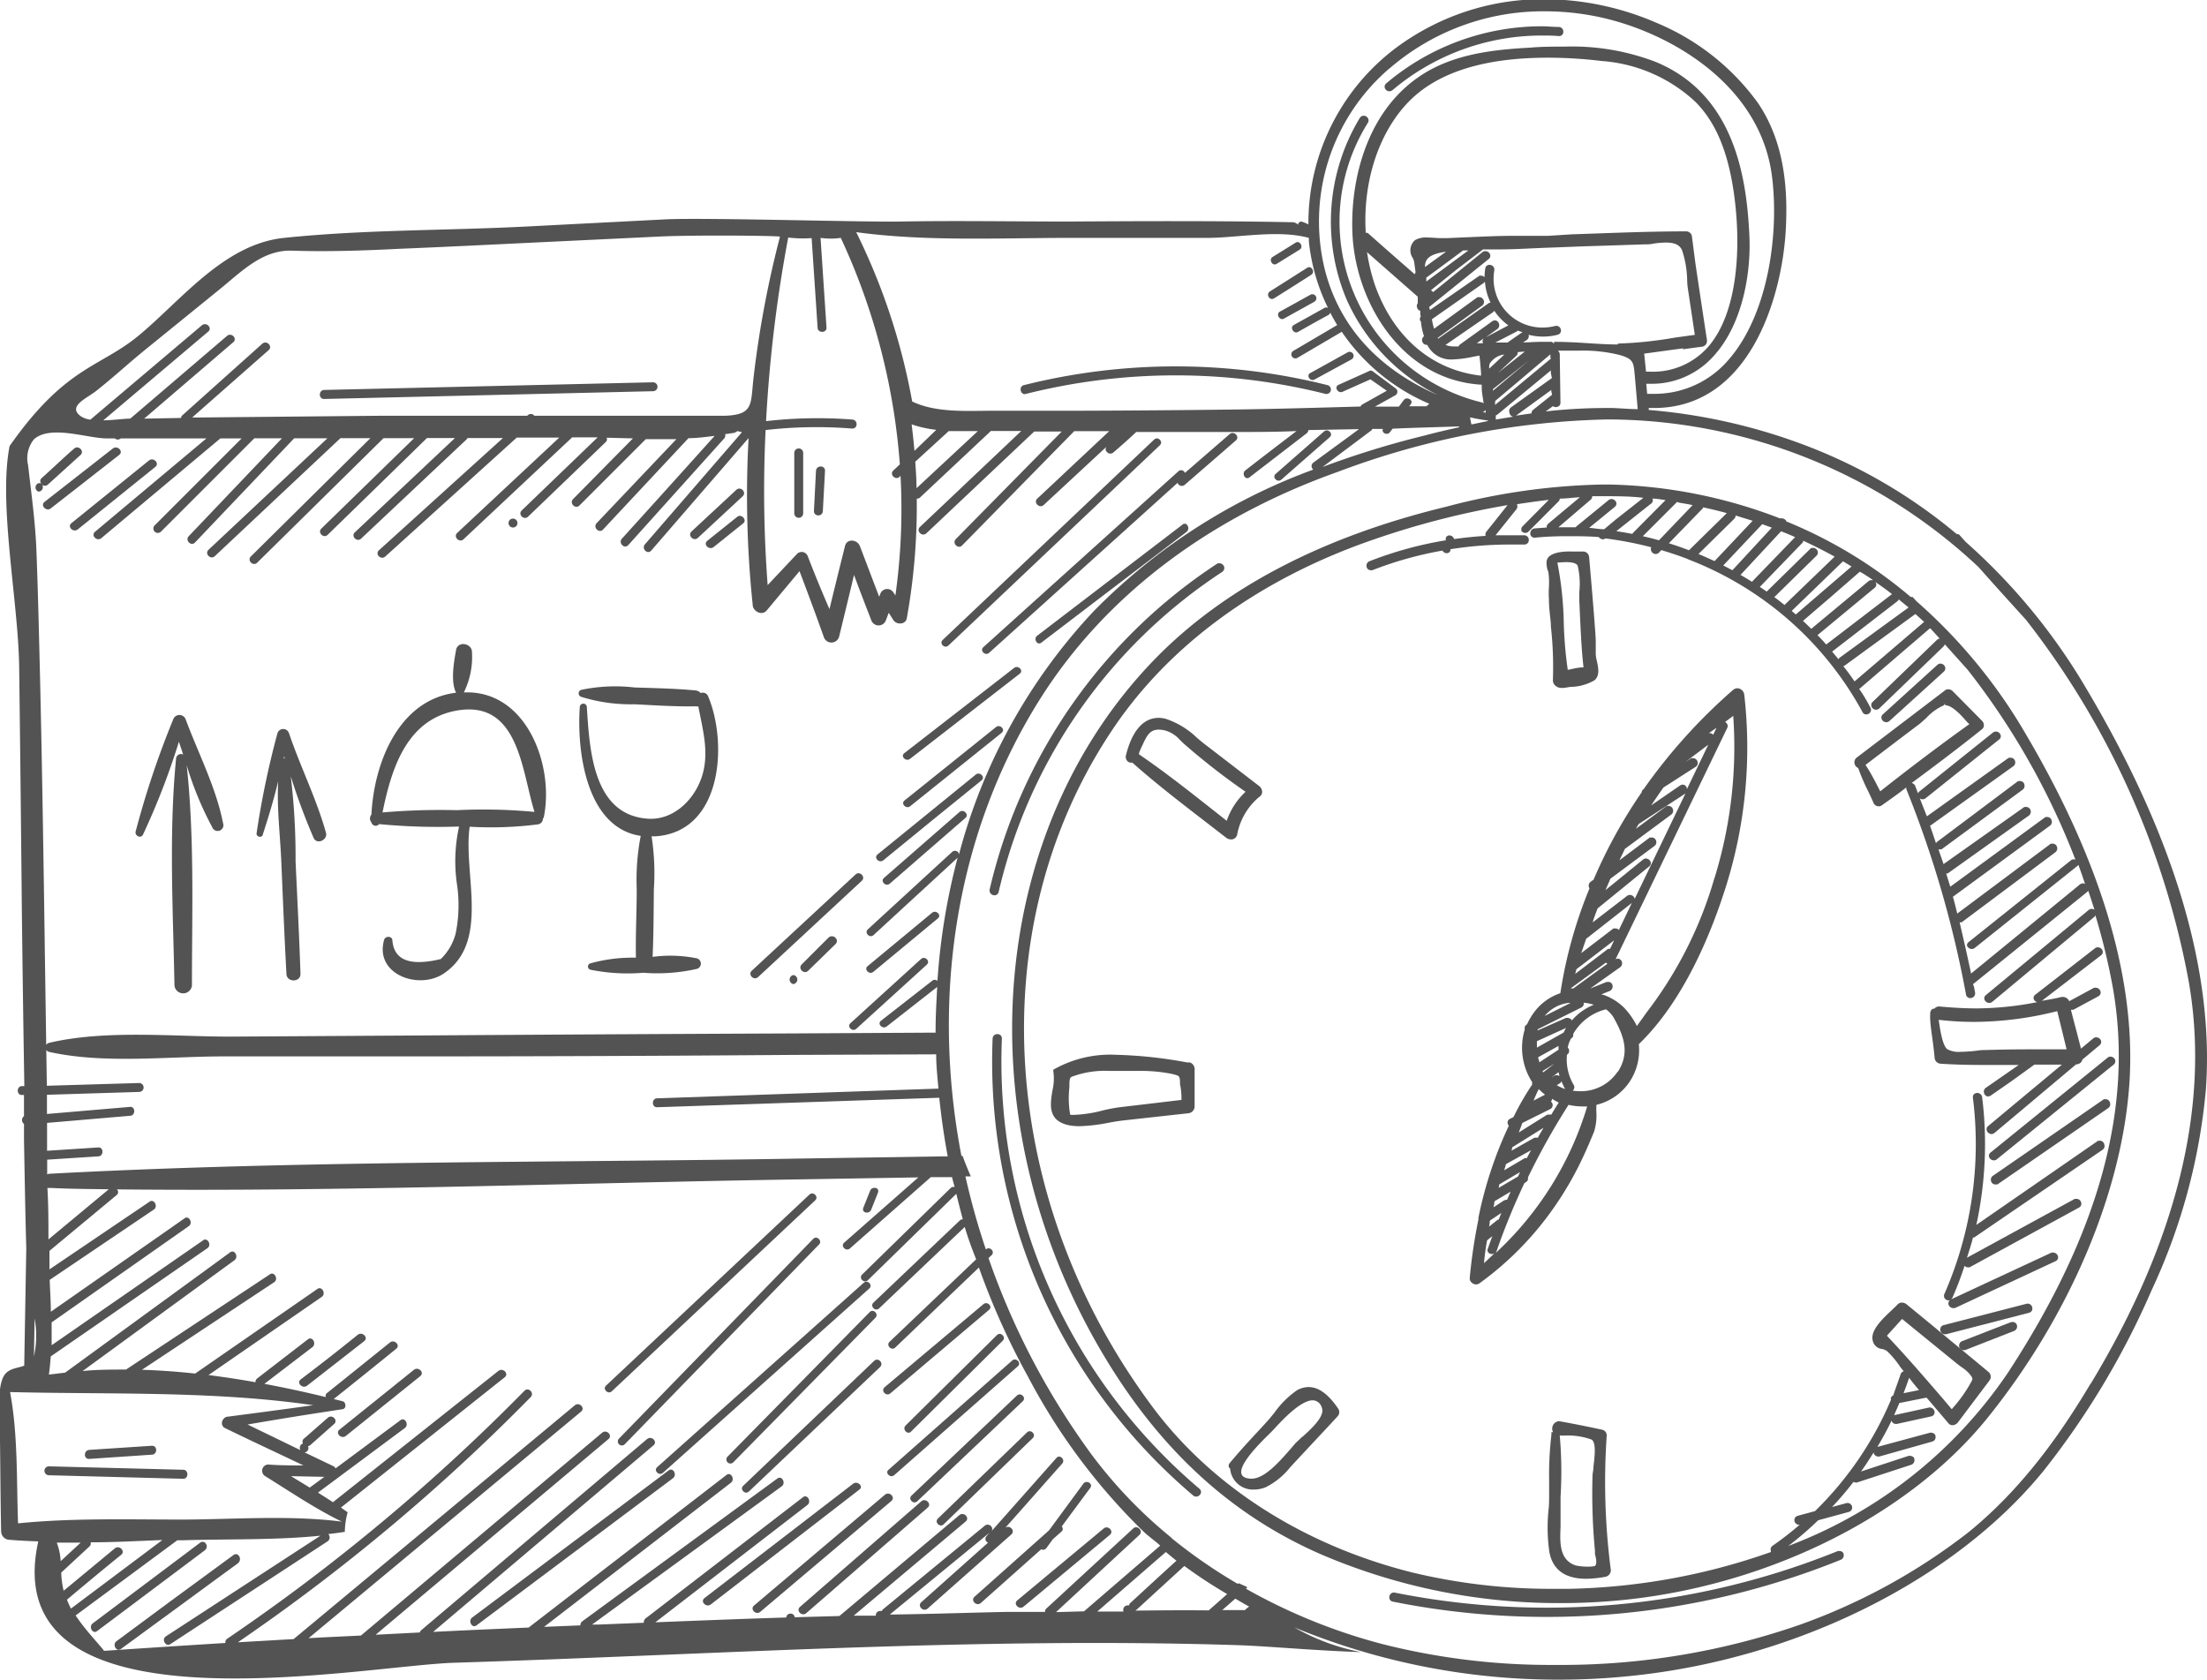 <svg id="Layer_1" data-name="Layer 1" xmlns="http://www.w3.org/2000/svg" viewBox="0 0 193.17 147.01"><defs><style>.cls-1{fill:#545353;}</style></defs><title>6</title><g id="_15" data-name="15"><path class="cls-1" d="M16,96.4a63.7,63.7,0,0,0,3.14-8.12c.12.37.25.74.37,1.12a.43.43,0,0,0-.62.37c-.64,6.52-.26,13.3-.14,19.85a.77.77,0,0,0,1.53,0c0-6.37.23-12.94-.46-19.28a29.07,29.07,0,0,0,2.24,5.43A.49.49,0,0,0,23,95.4c-.59-3.06-2.17-6.13-3.26-9.05a.58.58,0,0,0-1.11,0,78.18,78.18,0,0,0-3.27,9.76C15.23,96.5,15.81,96.8,16,96.4Z" transform="translate(-3.48 -23.36)"/><path class="cls-1" d="M26.45,96.5c.51-1.57,1-3.17,1.38-4.77-.13,2.31.17,4.71.27,7,.14,3.28.27,6.57.45,9.85,0,.78,1.26.79,1.23,0-.11-3.29-.28-6.57-.43-9.85a59.54,59.54,0,0,0-.42-7.42,54.88,54.88,0,0,0,2,5.39c.28.62,1.26.18,1.08-.46-.84-3-2.25-5.79-3.24-8.72a.53.53,0,0,0-1,0,75.61,75.61,0,0,0-1.84,8.83A.3.3,0,0,0,26.45,96.5Zm1.9-6.94.06.18-.09,0Z" transform="translate(-3.48 -23.36)"/><path class="cls-1" d="M36.66,95.49a54.25,54.25,0,0,0,6.75.22h.25a14,14,0,0,0-.19,5,12.28,12.28,0,0,1-.11,4.36,4.76,4.76,0,0,1-1.3,2.23c-2.71.65-4.12.1-4.24-1.68-.07-.37-.63-.33-.72,0-.85,3,2.95,4.38,5.14,3,4.21-2.73,1.75-8.8,2.35-12.9a32.65,32.65,0,0,0,6-.21A.51.51,0,0,0,51,95s.07-.06.08-.13c.91-4.48-1.47-11-6.82-10.91h-.18a7,7,0,0,0,.71-3.53c0-.77-1.24-1-1.39-.19-.19,1.05-.5,2.77,0,3.75l0,0c-5,.6-7.19,6.12-7.41,10.67a.52.52,0,0,0,0,.68A.38.38,0,0,0,36.66,95.49Zm6.6-9.9c5.62-1.14,5.86,5.17,7,8.83a48.34,48.34,0,0,0-6.81-.15,58.55,58.55,0,0,0-6.49.2C37.72,90.75,39,86.46,43.26,85.59Z" transform="translate(-3.48 -23.36)"/><path class="cls-1" d="M59,85c1.77.09,3.56.21,5.34.18a.71.71,0,0,0,.26,0c.39,2.06,1,4.12.29,6.22S62.26,95.26,60,95c-4.7-.46-4.92-6.24-5.16-9.8a.31.31,0,0,0-.61,0c-.28,3.92.56,10.61,5.33,11.32a20.14,20.14,0,0,0-.35,4.66c0,2-.11,4-.07,6a13.79,13.79,0,0,0-4,.5.29.29,0,0,0,0,.55,16.37,16.37,0,0,0,4.64.27,15.71,15.71,0,0,0,4.7-.34.48.48,0,0,0,0-.92,11.71,11.71,0,0,0-3.88-.13c.09-2,.09-4,.11-5.94a20.88,20.88,0,0,0-.2-4.61h.32c5.86-.37,6.36-8.11,4.64-12.23a.5.5,0,0,0-.66-.31.68.68,0,0,0-.46-.23c-1.77-.17-3.56-.2-5.34-.26a14.54,14.54,0,0,0-4.66.21.32.32,0,0,0,0,.61A14.56,14.56,0,0,0,59,85Z" transform="translate(-3.48 -23.36)"/><path class="cls-1" d="M21,158.38l-9.4,7.06c-.4.29,0,1,.39.67l9.4-7.05C21.82,158.76,21.43,158.08,21,158.38Z" transform="translate(-3.48 -23.36)"/><path class="cls-1" d="M23.92,159.46Q18.79,163.2,13.68,167c-.41.29,0,1,.39.68l10.24-7.5C24.72,159.84,24.33,159.16,23.92,159.46Z" transform="translate(-3.48 -23.36)"/><path class="cls-1" d="M34.8,140.18q-2.47,2-5,3.91c-.39.31.16.86.56.55l5-3.9C35.75,140.43,35.2,139.88,34.8,140.18Z" transform="translate(-3.48 -23.36)"/><path class="cls-1" d="M39.71,143.25l-6.52,5.24c-.39.31.17.86.56.55l6.52-5.24C40.66,143.49,40.1,142.94,39.71,143.25Z" transform="translate(-3.48 -23.36)"/><path class="cls-1" d="M62,152.06,44.81,164.93c-.4.3,0,1,.39.68l17.18-12.87C62.78,152.44,62.39,151.76,62,152.06Z" transform="translate(-3.48 -23.36)"/><path class="cls-1" d="M78.14,153.23l-13,10c-.4.31.16.86.55.56l13-10.05C79.1,153.47,78.54,152.92,78.14,153.23Z" transform="translate(-3.48 -23.36)"/><path class="cls-1" d="M80.94,154.18l-11.46,9.7c-.39.32.17.88.55.55l11.47-9.7C81.88,154.41,81.32,153.86,80.94,154.18Z" transform="translate(-3.48 -23.36)"/><path class="cls-1" d="M84.12,154.76,73.5,164c-.38.33.17.88.55.55l10.63-9.24C85.06,155,84.5,154.43,84.12,154.76Z" transform="translate(-3.48 -23.36)"/><path class="cls-1" d="M100.08,157.14l-7.56,6.29c-.39.32.17.87.55.55l7.56-6.29C101,157.37,100.46,156.82,100.08,157.14Z" transform="translate(-3.48 -23.36)"/><path class="cls-1" d="M6.85,66.39a.39.39,0,0,0,.32-.6.38.38,0,0,0,.48,0l2.88-2.61c.37-.34-.19-.89-.56-.56-1,.87-1.91,1.75-2.87,2.61a.34.34,0,0,0,0,.47.43.43,0,0,0-.2-.06A.39.39,0,0,0,6.85,66.39Z" transform="translate(-3.48 -23.36)"/><path class="cls-1" d="M7.92,67.86l6-4.69c.39-.31-.16-.86-.56-.56l-6,4.69C7,67.61,7.53,68.16,7.92,67.86Z" transform="translate(-3.48 -23.36)"/><path class="cls-1" d="M10.28,69.7l6.8-5.48c.39-.32-.17-.87-.56-.56L9.73,69.15C9.34,69.46,9.89,70,10.28,69.7Z" transform="translate(-3.48 -23.36)"/><path class="cls-1" d="M48.38,69.53a.39.39,0,0,0,0-.78A.39.39,0,0,0,48.38,69.53Z" transform="translate(-3.48 -23.36)"/><path class="cls-1" d="M64.56,70.44l3.93-3.65c.36-.35-.19-.9-.56-.56L64,69.88C63.64,70.23,64.19,70.78,64.56,70.44Z" transform="translate(-3.48 -23.36)"/><path class="cls-1" d="M68,68.6l-2.61,2.09c-.4.31.16.86.55.55l2.61-2.09C68.89,68.84,68.34,68.29,68,68.6Z" transform="translate(-3.48 -23.36)"/><path class="cls-1" d="M69.83,108.88l9.08-8.43c.37-.34-.19-.9-.55-.55l-9.08,8.42C68.91,108.67,69.46,109.22,69.83,108.88Z" transform="translate(-3.48 -23.36)"/><path class="cls-1" d="M72.93,108.7a.4.4,0,0,0,0,.79A.4.4,0,0,0,72.93,108.7Z" transform="translate(-3.48 -23.36)"/><path class="cls-1" d="M76,105.42c-.78.78-1.56,1.57-2.35,2.35-.36.36.2.91.56.56L76.6,106C77,105.62,76.4,105.06,76,105.42Z" transform="translate(-3.48 -23.36)"/><path class="cls-1" d="M73,63v5.29a.39.39,0,0,0,.78,0V63A.39.39,0,0,0,73,63Z" transform="translate(-3.48 -23.36)"/><path class="cls-1" d="M74.9,64.57l-.18,3.52c0,.51.76.51.78,0,.07-1.17.13-2.35.19-3.52C75.71,64.06,74.93,64.06,74.9,64.57Z" transform="translate(-3.48 -23.36)"/><path class="cls-1" d="M31.85,58.28l28.79-.68a.39.39,0,0,0,0-.78l-28.79.67C31.35,57.51,31.35,58.29,31.85,58.28Z" transform="translate(-3.48 -23.36)"/><path class="cls-1" d="M93.3,57.83a53.78,53.78,0,0,1,26.17,0,.39.39,0,0,0,.21-.76,54.63,54.63,0,0,0-26.59,0C92.6,57.2,92.81,58,93.3,57.83Z" transform="translate(-3.48 -23.36)"/><path class="cls-1" d="M19.52,152l-11.76-.3a.39.39,0,0,0,0,.78l11.76.31C20,152.79,20,152,19.52,152Z" transform="translate(-3.48 -23.36)"/><path class="cls-1" d="M11.29,151.05l5.48-.37c.5,0,.51-.81,0-.78l-5.48.36C10.79,150.3,10.78,151.08,11.29,151.05Z" transform="translate(-3.48 -23.36)"/><path class="cls-1" d="M171.24,76l-.36-.39-.16,0A40.41,40.41,0,0,0,159.84,69a.45.45,0,0,0-.39-.27.58.58,0,0,0-.18,0l-.39-.15a43.87,43.87,0,0,0-14.43-2.81h-.85a57.32,57.32,0,0,0-13.5,1.93c-10.92,2.64-19.53,7.15-25.6,13.41C90.17,95.92,88,120.3,99.18,140.42c5.11,9.19,11.68,15.43,20.08,19.05a52.8,52.8,0,0,0,20.8,4.2h0a54.32,54.32,0,0,0,5.85-.31c12.64-1.37,24.72-7.46,31.53-15.9,7.25-9,11.89-20,12.44-29.64.5-8.95-2.55-19.11-9.08-30.19A46.52,46.52,0,0,0,171.24,76Zm-.14,1.12s0,0,.05,0l.74.67L165.8,83c-.31-.45-.63-.91-1-1.35l.09,0Zm-1.42-1.29.85.7-6,4.37a.36.36,0,0,0-.14.16c-.18-.23-.37-.45-.55-.67L169.53,76A.45.45,0,0,0,169.68,75.8Zm-2-1.43-.06-.11c.49.35,1,.7,1.46,1.07l-5.76,4.41c-.24-.28-.5-.55-.76-.82l5-4.14A.37.37,0,0,0,167.68,74.37Zm-.29-.26a.25.25,0,0,0-.12,0,.35.35,0,0,0-.26.1l-5,4.16c-.23-.24-.48-.47-.72-.7l2.49-2.14,2.48-2.16C166.63,73.59,167,73.85,167.39,74.11Zm-1.85-1.2-4.88,4.2-.36-.31,4.49-4.34Zm-4.22-2.25c.94.44,1.86.9,2.74,1.39l-4.39,4.23c-.29-.23-.59-.47-.89-.69L162.47,72a.38.38,0,0,0,.09-.43.43.43,0,0,0-.39-.26c-.1,0-.19,0-.35.19l-3.71,3.64c-.19-.14-.4-.28-.6-.41l3.7-3.83A.36.36,0,0,0,161.32,70.66Zm-1.95-.83q.62.24,1.23.51l-3.78,3.91q-.48-.31-1-.6Zm-.81-.32-3.45,3.73-.8-.42,3.41-3.61Zm-3.17-1.06,1.49.46-3.33,3.53c-.47-.21-.94-.43-1.41-.62l3.13-3.08A.4.4,0,0,0,155.39,68.45Zm-2.85-.72c.71.16,1.4.32,2.08.51l-3.31,3.25c-.58-.22-1.17-.43-1.76-.61l3-3.09Zm-2.12-.41.88.15.33.07-2.95,3.08c-.47-.14-.94-.25-1.41-.36l3-3ZM148.11,67s0,0,0,0c.38,0,.77.08,1.15.13L146.41,70a.47.47,0,0,0-.06.09c-.46-.09-.93-.17-1.4-.24l3-2.38A.36.36,0,0,0,148.11,67Zm-5.27-.21v0h.94c1.19,0,2.37,0,3.54.14l-2.43,1.91-1,.84c-.44,0-.87-.09-1.32-.12l2.24-1.83a.37.37,0,0,0,.13-.41.46.46,0,0,0-.41-.28.39.39,0,0,0-.27.1l-2.81,2.3-.06.07h-1.51l2.82-2.41A.38.38,0,0,0,142.84,66.83Zm32.81,39.35a.45.45,0,0,0,.41.28.39.39,0,0,0,.26-.09l9-7.19a.28.28,0,0,0,.07-.09c.21.56.4,1.12.59,1.69a.34.34,0,0,0-.19-.07.58.58,0,0,0-.36.18L176,108.57c-.31-1.5-.66-3-1-4.48l.17,0,8.2-6.13a.42.42,0,0,0,.15-.48.39.39,0,0,0-.36-.28l-.18,0-8.19,6.12c-.12-.49-.24-1-.38-1.47l8.49-6.22a.41.41,0,0,0,.15-.47.39.39,0,0,0-.36-.29l-.18,0-8.33,6.1-.36-1.16.13,0,7.1-5.06a.43.43,0,0,0,.16-.47.4.4,0,0,0-.37-.29l-.18,0-7.07,5c-.14-.43-.3-.86-.44-1.29l.08,0,.18,0,7.1-5.22a.42.42,0,0,0,.15-.48.38.38,0,0,0-.36-.28l-.18,0L173,97.06a.41.41,0,0,0-.07.11c-.17-.51-.33-1-.52-1.53l7.28-5.21a.41.41,0,0,0,.16-.46.39.39,0,0,0-.37-.29l-.18,0-7.17,5.13c-.2-.53-.4-1-.61-1.57a.44.44,0,0,0,.25.08.44.44,0,0,0,.26-.1l6.43-5.14a.34.34,0,0,0,.12-.4.43.43,0,0,0-.67-.2l-6.43,5.15a.38.38,0,0,0-.12.17c-.09-.22-.17-.45-.26-.68a.44.44,0,0,0-.3-.23c2.14-1.58,4.22-3.15,6.16-4.71a.41.41,0,0,0,.16-.31.56.56,0,0,0-.14-.4l-2.61-2.64a.56.56,0,0,0-.38-.14.38.38,0,0,0-.25.08L166,89.66a.52.52,0,0,0-.19.57.55.55,0,0,0,.31.35,18.53,18.53,0,0,0,.9,2.09c.16.33.31.66.46,1a.48.48,0,0,0,.45.26.38.38,0,0,0,.25-.08c.73-.52,1.43-1,2.15-1.57,0,0,0,.09,0,.14a93.33,93.33,0,0,1,5.23,18,.37.37,0,0,0,.37.3.45.45,0,0,0,.33-.15.42.42,0,0,0,.09-.34l-.09-.49-.09-.24,10-8.08a.28.28,0,0,0,.08-.11c.19.55.37,1.11.55,1.67a.51.51,0,0,0-.24-.07.41.41,0,0,0-.26.09l-9,7.45a.35.35,0,0,0-.12.41.45.45,0,0,0,.4.28.44.44,0,0,0,.27-.09l8.95-7.45a.46.46,0,0,0,.08-.13,57,57,0,0,1,1.51,6.23c1.87,10.45-1.12,21.5-9.16,33.8A40.38,40.38,0,0,1,160,158.67a28.87,28.87,0,0,0,2.62-2.25l2.68-.73a.39.39,0,0,0,.29-.44.41.41,0,0,0-.46-.34h0l-1.3.35a26.56,26.56,0,0,0,1.88-2.2.5.5,0,0,0,.26.06H166l4.77-1.56a.42.42,0,0,0,.27-.46c0-.19-.17-.32-.44-.32h-.06l-4.17,1.37c.39-.54.75-1.1,1.1-1.66a.4.4,0,0,0,.39.35l.11,0,4.64-1.31a.39.39,0,0,0,.28-.44c0-.2-.17-.34-.46-.34h0L167.8,150s0,0,0,0c.45-.76.87-1.52,1.24-2.3a.39.39,0,0,0,.36.29h.1l3-.66a.36.36,0,0,0,.3-.42.43.43,0,0,0-.47-.36h0l-3,.66s0,0-.06,0c.15-.35.31-.7.45-1.05l2.3-.46.1,0,1.89,2.22a.44.44,0,0,0,.36.18.64.64,0,0,0,.49-.26l2.77-3.68a.55.55,0,0,0-.08-.7c-1.6-1.34-3.21-2.65-4.83-4l-2.35-1.93a.67.67,0,0,0-.42-.16.52.52,0,0,0-.4.18c-.12.13-.3.29-.49.48-.8.75-1.89,1.77-1.67,2.65a.92.92,0,0,0,.82.75,1.16,1.16,0,0,1,.44.19A7.85,7.85,0,0,1,169.8,143l.31.38a.38.38,0,0,0-.28.27c-.22.65-.46,1.29-.64,1.84-.18.08-.26.27-.19.36a29.86,29.86,0,0,1-6.66,9.77l-1.51.41a.39.39,0,0,0-.29.44.41.41,0,0,0,.46.34h0a27.84,27.84,0,0,1-2.37,1.84.39.39,0,0,0-.15.46.25.25,0,0,0,0,.09,56.21,56.21,0,0,1-17.64,3.22l-1.24,0A51.9,51.9,0,0,1,127.13,161c-9.47-2.36-17.55-7.5-22.75-14.47-13.43-18-15-41.58-3.95-58.67,5-7.82,13.12-13.79,23.31-17.29a73.5,73.5,0,0,1,11.69-3l-1.84,2.31a.4.4,0,0,0-.08.38h0c-.9.06-1.83.15-2.76.28a.37.37,0,0,0-.07-.14.43.43,0,0,0-.34-.18.34.34,0,0,0-.32.23v.2a32.79,32.79,0,0,0-6.67,1.83.41.41,0,0,0-.26.47.37.37,0,0,0,.36.32l.14,0a32.12,32.12,0,0,1,6.14-1.72.46.46,0,0,0,.38.23.36.36,0,0,0,.32-.22l0-.13a33.42,33.42,0,0,1,5.19-.41l1.29,0a.38.38,0,0,0,.38-.39.4.4,0,0,0-.39-.42q-.59,0-1.17,0c-.45,0-.9,0-1.35,0l1.82-2.27a.43.43,0,0,0,.05-.45l0,0c.94-.14,1.88-.28,2.79-.38l-2.29,2.31a.39.39,0,0,0-.09.43A.42.42,0,0,0,137,70a.36.36,0,0,0,.27-.12l2.64-2.65A.35.35,0,0,0,140,67h0c.58,0,1.17-.09,1.76-.12L139,69.19a.36.36,0,0,0-.14.34,0,0,0,0,1,0,0l-1.06.08a.43.43,0,0,0-.38.46.36.36,0,0,0,.4.35h0c.9-.09,1.84-.13,2.76-.13s2,0,2.84.08a.44.44,0,0,0,.36.19c.09,0,.18,0,.16-.08a31.41,31.41,0,0,1,4.07.78.38.38,0,0,0,0,.33.43.43,0,0,0,.39.26.41.41,0,0,0,.29-.13l.2-.21c.78.23,1.55.49,2.26.76l.15.07A29.32,29.32,0,0,1,166.5,85.69a.36.36,0,0,0,.33.2.42.42,0,0,0,.36-.21.37.37,0,0,0,0-.39c-.3-.57-.62-1.12-1-1.66l.06,0,6.14-5.27s0,0,.05,0v0l.81.89a.44.44,0,0,0-.22.1l-5.64,5.44a.37.37,0,0,0-.1.42.44.44,0,0,0,.39.27.43.43,0,0,0,.28-.11l5.64-5.44a.54.54,0,0,0,.1-.18c.67.75,1.34,1.49,2,2.23a64.45,64.45,0,0,1,9.44,16.64.34.34,0,0,0-.14-.05.39.39,0,0,0-.26.09l-9,7.19A.37.37,0,0,0,175.65,106.18Zm.11-19.5.09.1c-2.52,1.8-5.14,3.78-7.8,5.88l-.16-.31c-.35-.68-.71-1.38-1.13-2,0,0,3.82-2.91,4.72-3.58.16-.13.37-.32.6-.53a4.68,4.68,0,0,1,1.54-1.11l.1-.16h0v.15C174.37,85.09,175.18,86,175.76,86.68Zm-4.29,58.38-1.38.28c.17-.45.34-.9.49-1.35C170.87,144.35,171.17,144.7,171.47,145.06Zm-2.82-4.77,1.31-1.45,4.8,3.91.37.28a3.59,3.59,0,0,1,.71.59c.35.43.33.45.14.79l-.16.28a12.29,12.29,0,0,1-1.27,1.77l-.24.28-.75-.89C172,144,170.35,142.08,168.65,140.29Z" transform="translate(-3.48 -23.36)"/><path class="cls-1" d="M186.1,83.65a52.87,52.87,0,0,0-10.57-12.86L175,70.2a.26.26,0,0,0-.21-.1h-.05a46.08,46.08,0,0,0-13.89-8,50.43,50.43,0,0,0-13.06-2.86v-.17h.46c8.41,0,11.2-9.77,11.53-15.55.16-3,.09-7.45-2.45-11.17a20.81,20.81,0,0,0-8.88-7,24.87,24.87,0,0,0-9.78-2.06,21.48,21.48,0,0,0-11.76,3.4A19.18,19.18,0,0,0,118,43a4.62,4.62,0,0,0-.57-.24.29.29,0,0,0-.34.27.67.67,0,0,0-.51-.22c-6.53-.13-13.07-.1-19.59-.06-4.9,0-9.79-.09-14.69,0-3.39.06-17.12-.36-20.6-.19l-12.23.63c-7.07.36-14.21.26-21.21,1-5.2.58-8.92,5.45-12.63,8.53-3.42,2.83-6.39,2.67-11.31,9.68-1,5.13.78,13.65.84,19.46q.13,10.45.23,20.92.09,7.82.22,15.64H5.41c-.5,0-.5.8,0,.78h.17c0,.62,0,1.24,0,1.85a.42.42,0,0,0,0,.68c0,.47,0,.94,0,1.41.06,3.16.11,6.31.2,9.47l-.18,10.28c-.59.22-1.31.23-1.72.8-.59.84-.45,2.75-.43,3.72.06,3.34.06,6.68.13,10a.75.75,0,0,0,.73.72c.83.07,1.68.11,2.52.14C3,175.57,35,169.15,43.25,168.89c22.79-.71,45.73-2.27,68.52-1.54,2.59.08,6.61.47,10.84.61a19,19,0,0,1-5.84-2.16,60.3,60.3,0,0,0,23.15,4.57h0a60.31,60.31,0,0,0,6.45-.34c14.37-1.5,28.13-8.35,35.93-17.88a70.77,70.77,0,0,0,9.51-15.88,52.52,52.52,0,0,0,4.74-17.53C197.3,108.37,193.78,96.57,186.1,83.65Zm-61-54.3a20.56,20.56,0,0,1,13.61-5,22.68,22.68,0,0,1,5.55.69c6,1.52,13.36,6.05,14.32,13.79.62,4.94-.31,12-3.79,16a8.5,8.5,0,0,1-6.61,3h-.53l-.08-.88h.36a7.23,7.23,0,0,0,5.4-2.28c2.63-2.75,3.41-7.28,3.27-10.6-.23-5.21-1.32-12.45-8.2-15.29a20.46,20.46,0,0,0-8-1.34c-1,0-2,0-3,.09-3.09.17-6.62.52-9.5,2.4-5.1,3.32-6.39,9.93-6,14.58.57,6,4.67,12.16,11.27,12.52l0,.26c0,.4.1.88.17,1.38a.29.29,0,0,0-.13-.08,16.29,16.29,0,0,1-10-24.49.37.37,0,0,0,0-.39.41.41,0,0,0-.37-.22.4.4,0,0,0-.34.19,17.55,17.55,0,0,0-1.15,15.91,17.19,17.19,0,0,0,8,8.36l0,0c-4.22-1.85-8.35-5.1-9.88-10.86A17.63,17.63,0,0,1,125.09,29.35Zm12.43,30.19-1.44.21.06,0,3.11-2.26v.12l.07.3-1.66,1.32a.35.35,0,0,0-.14.27Zm-1.92,0a.4.4,0,0,0,.31.29l-1.52.25c0-.12,0-.24,0-.36a.53.53,0,0,0,.15-.08l4.67-3.86V56l.09.45L135.75,59A.41.41,0,0,0,135.6,59.49Zm-1.9.67h0l-1.44.3a6.18,6.18,0,0,1-.12-.62C132.66,60,133.16,60.1,133.7,60.16Zm-.45-.8a.35.35,0,0,0,.25-.18c0,.09,0,.17,0,.26Zm.27-6.53,1-.72a.41.41,0,0,0,.15-.47.39.39,0,0,0-.36-.29.45.45,0,0,0-.26.1l-2.78,2a.49.49,0,0,0-.14.18,2.36,2.36,0,0,1-.37,0,2,2,0,0,1-.77-.13l4.18-2.88s.06-.07.09-.11a5,5,0,0,0,1.23,1.28Zm-.24.52-.55,0,.67-.47a.36.36,0,0,0-.16.38Zm-5.77-3.09a.46.46,0,0,0,.27.26l0,.37.06.09c-.14.17-.11.42,0,.47a5.5,5.5,0,0,0,.27,1.29.41.41,0,0,0-.15.47.39.39,0,0,0,.36.28h.06c.08.13.15.25.23.36a2.3,2.3,0,0,0,2,.92,10,10,0,0,0,1.77-.23l.58-.11c.06.5.1,1,.14,1.53l0,.23c-4.28-.48-7.66-3.35-9.28-7.91a17,17,0,0,1-.7-2.9l4.44,3.9,0,.11v.47A.35.35,0,0,0,127.51,50.26Zm.68-3.58c0-.72.39-1.13,1.85-1.34Zm3.34-1.45H132L128.32,48c0-.12,0-.23,0-.34l1.17-.86Zm1.8,4.38a.39.39,0,0,0-.36-.29l-.18,0L129,52.13a5.38,5.38,0,0,1-.19-.83l4.57-3.2a.86.86,0,0,0,.07-.1,5.08,5.08,0,0,0,.5,1.86l-.12,0L129.36,53l-.05-.06,3.87-2.81A.41.41,0,0,0,133.33,49.61Zm2.95,2.62a3.39,3.39,0,0,0,.45.15l-.69.47-.62.44h-1.07l1.94-1Zm0,1.9.65-.05L134.59,56l1.6-1.49a.37.37,0,0,0,.13-.29A.06.06,0,0,0,136.31,54.13Zm-2.41,1a1.73,1.73,0,0,1,1.27-.79l-1.32,1.23A1,1,0,0,1,133.9,55.1Zm3.42-.27-3.15,2.65a.68.68,0,0,0,0-.14Zm-2.9,3.5,1.78-1.5,3-2.54a.33.33,0,0,0,0,.1v.19l.05.08-4.89,4.06,0-.31Zm5,.5a.5.5,0,0,0,.26.08.41.41,0,0,0,.3-.12.37.37,0,0,0,.1-.28L140,54.38a.42.42,0,0,0-.17-.33h.15c.56,0,1.14,0,1.73,0a13.17,13.17,0,0,1,3.61.4c1.12.34,1.14.63,1.24,1.72,0,0,.21,2.35.26,3-.74,0-1.49-.08-2.24-.1h-.61a47.35,47.35,0,0,0-5.2.3Zm5.67-5.4h0c-.9,0-1.81-.06-2.73-.12s-1.87-.11-2.84-.11v.15l-.19-.15c-.33,0-.65,0-1,0-.5,0-1,.05-1.52.05l.32-.21a.41.41,0,0,0,.16-.46l0,0a5.14,5.14,0,0,0,2.54,0,.37.37,0,0,0,.29-.43.41.41,0,0,0-.46-.35h0a4.54,4.54,0,0,1-1.15.15,4.27,4.27,0,0,1-4.22-5,.42.42,0,0,0-.09-.34.43.43,0,0,0-.34-.15.36.36,0,0,0-.36.3,7.23,7.23,0,0,0-.07.79.36.36,0,0,0-.26-.14l-.18,0-4.33,3-.07-.26,5.21-4.2a.35.35,0,0,0,.12-.41.44.44,0,0,0-.41-.28.43.43,0,0,0-.26.09l-4.31,3.49-.19-.16L130.91,47l2.37-1.81h1.33c1.45,0,2.89-.1,4.33-.15s2.95-.12,4.43-.16l4-.13c.26,0,.55,0,.84-.07a8.14,8.14,0,0,1,1.09-.09c.77,0,1.21.21,1.41.69a8.86,8.86,0,0,1,.44,2.54c0,.44.07.86.13,1.24l.54,3.61-1.75.24A34.43,34.43,0,0,1,145.1,53.43Zm5.7.42,1.64-.22a.57.57,0,0,0,.38-.2.58.58,0,0,0,.09-.41c-.34-2.21-.67-4.43-1-6.63L151.56,44a.51.51,0,0,0-.5-.39c-3.33,0-6.71.15-10,.26L139,44,136,44c-1.38,0-2.77.07-4.23.13l-1.6.07-.64,0c-.33,0-.7-.05-1.05-.05a2,2,0,0,0-1.14.22,1.18,1.18,0,0,0-.2,1.58,1.5,1.5,0,0,1,.12.36l.12.89-.08.16a0,0,0,0,0,0,0q-2.07-1.8-4.12-3.62s-.11,0-.16,0c-.28-4.44,1.13-8.9,3.92-11.64,2.51-2.45,6.53-3.69,12-3.69a39,39,0,0,1,4.73.29,13.44,13.44,0,0,1,8.21,3.58c1.72,1.74,2.77,4.17,3.31,7.65.71,4.6.51,10.62-2.17,13.75a6.44,6.44,0,0,1-5.13,2.21h-.34l-.16-1.58C148.46,54.17,149.63,54,150.8,53.85Zm-19.6,6.83c-1,.22-2,.45-3,.72a78.56,78.56,0,0,0-8.93,2.75L123.55,61s0-.06.06-.1l.91,0c-.15.33.37.62.62.28l.23-.3C127.32,60.79,129.26,60.75,131.2,60.68Zm-1.12-2.39h0l.47.22ZM97,44.18c4.06,0,8.13,0,12.2,0,2.57,0,6.12-.74,8.84,0,0,.1,0,.2,0,.3a17.13,17.13,0,0,0,1.68,5.84.3.3,0,0,0-.33,0l-2.66,1.48c-.4.21,0,.83.36.61.88-.5,1.77-1,2.66-1.48a.33.33,0,0,0,.16-.21c.19.37.39.73.61,1.09l-3.84,2.26a.35.35,0,0,0,.36.61l3.88-2.28a17.59,17.59,0,0,0,7.66,6.3l-.25.22-1.51,0,.14-.18c.27-.36-.35-.72-.62-.36l-.42.57-2.1,0,1.8-1a.36.36,0,0,0,0-.61l-2-1.49a.29.29,0,0,0-.33,0s0,0,0,0l-2.65,1.19c-.42.18-.06.79.35.61l2.44-1.09,1.43,1-2.16,1.21a.27.27,0,0,0-.13.17c-3.61.1-7.22.21-10.84.26q-7,.09-14,.11c-2.43,0-4.86,0-7.29,0-2.25,0-5,.21-7.12-.81a55.74,55.74,0,0,0-4.9-14.82C84.44,44.5,90.79,44.19,97,44.18ZM86.52,61.09c.85,0,1.7,0,2.55,0l-5.37,5c0-.77-.06-1.55-.11-2.32Zm-3,1.73c-.07-.77-.15-1.55-.25-2.32l0,0a9.8,9.8,0,0,0,2.16.48Zm-9-18.62c.17,2.61.35,5.22.52,7.83,0,.5.81.5.78,0l-.52-7.85a6.18,6.18,0,0,0,1.77,0A56.82,56.82,0,0,1,82.24,64l-.57.54c-.37.34.19.9.55.55L82.3,65a54.25,54.25,0,0,1-.45,10.48c-.06-.09-.11-.18-.17-.26a.64.64,0,0,0-1.16.15l-.09.22-1.69-4.44c-.23-.57-1.13-.69-1.3,0q-.69,2.76-1.36,5.52-1-2.29-1.89-4.6a.57.57,0,0,0-.94-.24l-2.58,2.74A110,110,0,0,1,70.49,61a39.28,39.28,0,0,1,7.59-.13c.5,0,.5-.75,0-.79a39.66,39.66,0,0,0-7.55.14,121.91,121.91,0,0,1,1.94-16.07A10.7,10.7,0,0,0,74.51,44.2ZM11.88,57.59c1.44-1.13,2.79-2.38,4.21-3.54l6.63-5.38c1.89-1.53,3.73-3.46,6.32-3.37,3.08.1,6.18,0,9.31-.16,3.89-.16,7.77-.35,11.66-.54l11.07-.53c2.93-.15,10.13-.09,10.67,0a90,90,0,0,0-2.31,12.3c-.28,2.37.06,3.3-2.56,3.38-1.1,0-9,0-16.63,0a.38.38,0,0,0-.57-.05l-.06.05h-13l-15.7.15H20.3L27,54c.37-.34-.18-.89-.56-.56l-7,6.27a.3.3,0,0,0-.11.23L16.1,60l7.8-6.69c.38-.33-.17-.88-.55-.55L14.88,60c-.59,0-1.49.14-2.36.15l9.19-7.77c.38-.32-.17-.87-.56-.55l-9.76,8.26a2,2,0,0,1-.84-.3C9.36,58.92,11.05,58.24,11.88,57.59ZM6.46,61.8c1.45-1.27,4.65-.08,6.32-.07h.75a.39.39,0,0,0,.52,0h7.5L11.8,69.9c-.39.33.17.88.55.56l10.42-8.73h1.86L17,69.36a.39.39,0,0,0,.55.55l8.19-8.19h2.42L20,70.29c-.35.36.21.92.55.55l8.68-9.12h2.91L21.73,71.48c-.37.35.19.9.55.56l11-10.33h2.62L25.44,72.06c-.36.35.19.9.55.55l11.06-10.9h2.68l-8.12,7.91c-.36.35.19.9.55.55q4.35-4.23,8.69-8.47H43.3l-8.76,8.25c-.37.34.19.9.55.55l9.29-8.74s0,0,0-.06l3.12,0L36.65,71.52c-.38.34.18.89.55.55L48.71,61.66l3.61,0h.11L43.5,70c-.37.35.18.9.55.56l9.51-8.92,2.23,0-6.64,6.39c-.37.35.19.9.55.55l6.79-6.52a.34.34,0,0,0,.09-.39l2.3.06-5.24,5.31c-.35.36.2.92.56.56L60,61.8c.9,0,1.79,0,2.68,0L55.7,69.15c-.34.37.21.92.56.56l7.48-8c.77,0,1.54-.11,2.29-.2q-4.05,4.51-8.12,9c-.33.38.22.93.56.56l8.4-9.34a.4.4,0,0,0,.08-.37l.69-.1A.63.63,0,0,0,68,61.1c.14,0,.28.06.42.09L59.93,71c-.33.38.22.93.55.55L69,61.7a92.26,92.26,0,0,0,.36,14.59c0,.55.78,1,1.22.51l2.88-3.45c.72,1.91,1.44,3.83,2.12,5.75a.7.7,0,0,0,1.34,0q.66-2.7,1.31-5.42c.48,1.32,1,2.64,1.5,3.94a.68.68,0,0,0,1.3,0l.24-.63c.13.22.27.43.4.64.27.43,1.08.42,1.18-.16A55.47,55.47,0,0,0,83.72,67a.37.37,0,0,0,.3-.11l6.19-5.81h.1l2.56,0L84,69.48c-.37.35.19.9.56.56L94,61.13l2.41,0-9.27,9.41c-.36.36.2.92.55.56l9.81-10h3.06L94.27,67c-.37.34.19.9.56.56l5.54-5.14c-.36.33.19.87.56.54.69-.59,1.37-1.19,2-1.79q4.32,0,8.64,0c1.8,0,3.59,0,5.39-.08q-2.25,1.71-4.48,3.44c-.35.28,0,.89.36.61l5-3.85A.4.4,0,0,0,118,61l4.43-.08-4,2.93a.38.38,0,0,0,0,.61A52.08,52.08,0,0,0,99.26,76.8,49.54,49.54,0,0,0,87.42,98.13a.36.36,0,0,0-.6-.21l-7.38,6.78c-.33.31.17.81.5.5l7.38-6.79s0,0,0-.07a57,57,0,0,0-1.79,10.87.35.35,0,0,0-.47,0l-4.47,3.49c-.36.28.15.78.5.5l4.42-3.46c-.07,1.35-.15,2.69-.14,4l-12.55.07q-16.39.07-32.78.18l-16.38.1c-5.08,0-10.95-.62-15.91.55a.41.41,0,0,0,0,.78c4.8,1.08,10.42.4,15.32.4l16.39,0q16.68,0,33.36-.13l12.6-.05c0,1,.11,2,.2,3L61,119.49c-.5,0-.5.8,0,.78l24.69-.83c.18,1.71.42,3.42.74,5.13h-.38l-12.39.19c-21.9.38-43.92.16-65.8,1.33a.49.49,0,0,0-.25.06l0-1.29,4.46-.29c.5,0,.51-.82,0-.78l-4.47.29c0-.12,0-.23,0-.34l0-2.1,7.25-.62c.5,0,.51-.83,0-.78l-7.26.62,0-1.68,8.07-.25a.39.39,0,0,0,0-.78l-8.08.24q-.12-7.79-.23-15.58c-.1-6.78-.21-13.57-.37-20.35-.09-3.62-.17-7.23-.31-10.85-.09-2.5-.45-5.06-.73-7.53A2.63,2.63,0,0,1,6.46,61.8ZM13,127.45l-5.28,4.39c0-1.5,0-3-.09-4.51a.56.56,0,0,0,.23,0C9.61,127.42,11.33,127.43,13,127.45ZM6.45,142.08l.06-3.32A8.4,8.4,0,0,1,6.45,142.08ZM5.06,156.69c-.14-3.77,0-7.79-.7-11.49,8.86.22,17.73-.12,26.54,1.15-2.49.35-5,.68-7.46,1-.47,0-.79.72-.27,1,2.28,1.11,4.58,2.18,6.87,3.27-1,0-2.07,0-3.11-.08a.55.55,0,0,0-.27,1c2.21,1.37,4.41,2.87,6.74,4h0c-4.54-.58-9.33-.2-13.89-.18C14.74,156.36,9.82,156.21,5.06,156.69Zm26.81-4.07-1.28.94-1.64-1ZM8.45,158.38h2.09L8.79,160A5.31,5.31,0,0,0,8.45,158.38Zm.88,5q2.37-2,4.76-3.94c.39-.32-.17-.88-.56-.56l-4.48,3.71A7.73,7.73,0,0,1,8.84,161l2.47-2.29a.34.34,0,0,0,.1-.36c2.1,0,4.2-.12,6.28-.2l-8,6A7.18,7.18,0,0,1,9.33,163.34Zm86.58,1.08,7.3-6.76c.37-.35-.19-.9-.55-.56l-7.59,7a.34.34,0,0,0-.12.3l-3.35,0c-3.35.07-6.71.19-10.06.23h-.18l8.75-7.18c-.1.1-.2.22-.29.33a.35.35,0,0,0,.14.56l-5.84,5.21c-.38.34.18.89.55.56L92,157.66c.38-.34-.18-.89-.55-.56,1.67-1.87,3.33-3.76,5-5.64.3-.33-.2-.84-.5-.5l-5.7,6.43c.27-.32-.22-.79-.58-.49l-8.89,7.3a.33.33,0,0,0-.11.16.4.4,0,0,0-.15,0,.37.37,0,0,0-.38.41l-1.94,0L88,156.53c.39-.33-.17-.88-.55-.56l-10.5,8.83-3.91.11a.36.36,0,0,0-.37-.32.36.36,0,0,0-.37.34c-3.83.12-7.67.27-11.46.42l13.3-10.26c.4-.3,0-1-.39-.68L60,165a.39.39,0,0,0-.16.39l-4,.16-.54,0,16.6-12.1c.4-.29,0-1-.4-.67L54.45,165.26a.42.42,0,0,0-.17.36l-3.18.13,16.35-12.61c.39-.3,0-1-.39-.68L49.75,165.81c-2.79.12-5.57.24-8.36.38l19.29-16.33c.38-.32-.17-.87-.56-.55L40.34,166.05a.32.32,0,0,0-.11.19l-3.87.2,20.38-17.13c.38-.32-.17-.88-.56-.55L35.07,166.51l-3.32.16-1.26.07,23.85-19.83c.39-.32-.16-.87-.55-.55L29.18,166.82l-4.88.28a171.84,171.84,0,0,0,25.63-21.46c.35-.36-.2-.91-.55-.55a171.7,171.7,0,0,1-26,21.69.37.37,0,0,0-.17.38c-3.54.22-7.09.45-10.63.69l-.06-.1c-.84-1-1.71-1.92-2.42-3L19,158.17l.05,0,.48,0c3.93-.12,8.06,0,12-.4L18,166.58c-.42.28,0,.95.39.68l13.77-9a.41.41,0,0,0,.05-.63c.49-.06,1-.12,1.45-.2a6.8,6.8,0,0,1,.25-1.71l-.59-.41L47.66,143.9c.39-.31-.17-.86-.56-.55L32.62,154.84c-.43-.29-.87-.56-1.31-.84l7.6-5.65c.4-.3,0-1-.39-.68l-5.67,4.21a.43.43,0,0,0-.2-.2l-2.51-1.2a.38.38,0,0,0,.3-.54.48.48,0,0,0,.19-.09L32.72,148c.38-.33-.17-.89-.55-.55l-2.09,1.83a.32.32,0,0,0-.08.42.4.4,0,0,0-.23.58l-4.62-2.24c2.76-.48,5.53-.92,8.31-1.34.36-.05.32-.62,0-.7l-.77-.19q2.75-2.19,5.47-4.4c.39-.31-.16-.86-.55-.55l-5.5,4.42a.3.3,0,0,0-.11.36q-2.67-.65-5.38-1.16l4.2-3.21c.39-.3,0-1-.4-.68L26,144a.41.41,0,0,0-.16.34c-1.36-.25-2.73-.45-4.11-.63l9.91-6.84c.41-.28,0-1-.4-.68l-10.68,7.39c-1.55-.17-3.11-.28-4.66-.33l11.57-7.66c.42-.28,0-1-.39-.68l-12.57,8.32c-1.27,0-2.54,0-3.8.13L24,133.66c.4-.3,0-1-.39-.68L9.18,143.5l-1.42.17c.07-.52.12-1,.16-1.59l13.71-9.47c.41-.28,0-1-.39-.68L8,141.1c0-.66,0-1.33,0-2l12-8.42c.41-.28,0-1-.39-.67L7.93,138.17c0-.93-.07-1.86-.1-2.79l9.11-6.15c.42-.28,0-1-.39-.68l-8.74,5.91c0-.55,0-1.08,0-1.62l5.9-4.9a.32.32,0,0,0,0-.48c20,.21,40-.57,60-.88l10.15-.17-6.49,5.71c-.35.3.16.81.5.51l7.08-6.24,1.86,0c.06.29.16.58.22.87a.32.32,0,0,0-.33.07l-7.76,7.58c-.33.32.18.82.5.5l7.74-7.56c.19.75.37,1.49.57,2.23a.36.36,0,0,0-.26.1l-7.56,7.19c-.33.32.17.82.5.5l7.49-7.12c.28.95.62,1.89,1,2.83l-7.58,7.22c-.33.31.17.82.5.5l7.32-7a64.3,64.3,0,0,0,4.29,9.54,53.93,53.93,0,0,0,10.16,13.61c.45.42,1,.8,1.42,1.19l-6.67,5.75Zm6.4-.59a.58.58,0,0,0-.14,0,.39.39,0,0,0-.35.54l-2.3,0,6-5.21c.31.25.61.51.93.76-1.37,1.24-2.72,2.49-4.08,3.74A.36.36,0,0,0,102.31,163.83Zm.22.5a.13.13,0,0,0,0-.06.36.36,0,0,0,.43-.06l4.18-3.83q1.78,1.31,3.75,2.46l-1.62,1.43C107,164.28,104.78,164.31,102.53,164.33Zm10-.18-.07.09-2,0,1.14-1c.4.23.79.47,1.21.69Zm73.92-19.71c-2.39,4-5.76,9-10.69,13A53,53,0,0,1,161,165.57a63.66,63.66,0,0,1-21.39,3.51,59.82,59.82,0,0,1-15.08-1.81,49.92,49.92,0,0,1-12-4.86l.12-.1-.08-.08-.67-.3-.08.06a45.52,45.52,0,0,1-5.79-4c0-.05-.1-.09-.14-.14h0a40.74,40.74,0,0,1-6.86-7.17A65.23,65.23,0,0,1,90,133.47l.27-.25c.33-.32-.17-.82-.5-.5l0,0a63.42,63.42,0,0,1-1.79-6.4h.47c-.26-.59-.5-1.19-.72-1.79h-.1c-2.69-14-.47-28.38,6.94-40.08,5.64-8.9,14.62-15.74,26-19.79a71,71,0,0,1,23.63-4.59A47.57,47.57,0,0,1,176.66,73c1.37,1.55,2.76,3.08,4.14,4.6a72.88,72.88,0,0,1,14.25,31.66C196.94,120.05,194.06,131.9,186.49,144.44Z" transform="translate(-3.48 -23.36)"/><path class="cls-1" d="M155.56,83.6a.63.63,0,0,0-.42.17,48.6,48.6,0,0,0-7.8,8.66c-.12.08-.19.21-.16.26a43.67,43.67,0,0,0-4.22,7.66l-.26.19a.44.44,0,0,0-.17.32.59.59,0,0,0,.07.26,39.84,39.84,0,0,0-2.55,9.17,4.71,4.71,0,0,0-2.1,1.42,5.66,5.66,0,0,0-.81,1.3.39.39,0,0,0-.21.26c0,.1,0,.21,0,.21h0a5.55,5.55,0,0,0,.66,4.6.34.34,0,0,0,0,.2,23.68,23.68,0,0,0-1.64,2.85l-.3.15a.37.37,0,0,0-.22.32.46.46,0,0,0,.11.29,35.38,35.38,0,0,0-2.66,8.05l0,.16a46.54,46.54,0,0,0-.76,5.11.48.48,0,0,0,.13.37.6.6,0,0,0,.43.2.55.55,0,0,0,.28-.09,27.7,27.7,0,0,0,6.64-6.8,29.08,29.08,0,0,0,2.4-4.18c.37-.78.69-1.55,1-2.29a4.82,4.82,0,0,0,.21-1.62,6.11,6.11,0,0,1,0-.74,4.87,4.87,0,0,0,2.89-2,5,5,0,0,0,.82-3.31c3.91-3.77,6.32-9.63,7.65-13.88a40.58,40.58,0,0,0,1.58-16.69A.64.64,0,0,0,155.56,83.6Zm-1.84,3.46-.29.61a.38.38,0,0,0-.27-.14l-.11,0Zm-4.65,5.23,2.82-1.81a.39.39,0,0,0,.17-.45.41.41,0,0,0-.37-.31l-.18,0-.51.33,2-1.51-1.88,3.91a.25.25,0,0,0,0-.12.39.39,0,0,0-.37-.3l-.18.05L148,93.85C148.36,93.31,148.72,92.79,149.07,92.29Zm-5.76,10.58,4.52-3.68a.36.36,0,0,0,.12-.4.46.46,0,0,0-.41-.29.4.4,0,0,0-.26.1L144,101.27c.15-.35.3-.68.43-1l3.85-2.86a.4.4,0,0,0,.15-.47.39.39,0,0,0-.36-.28l-.19,0-2.66,2,.48-1,4.05-3a.41.41,0,0,0,.15-.47.39.39,0,0,0-.36-.29l-.18,0-2.7,2,.25-.42L151,92.81l-4.45,9.24a.19.19,0,0,0,0-.07.44.44,0,0,0-.41-.29.39.39,0,0,0-.26.09l-3,2.31C143,103.66,143.17,103.25,143.31,102.87Zm-1,2.66,4-3.14-1.14,2.37a.37.37,0,0,0-.28-.14l-.19,0-2.82,2.16Zm-.85,2.66,3.3-2.53-.36.75-.18,0-2.87,2.19Zm2.58-.58s0,0,0,0a.33.33,0,0,0,.14.1l-1.2.86-1.79,1.3-.24,0Zm-3.3,3.53.21,0-2.27,1.14A3.23,3.23,0,0,1,140.75,111.14Zm1.15.4a.37.37,0,0,0,.2-.42,0,0,0,0,1,0,0,4.26,4.26,0,0,1,.89.18,5,5,0,0,0-1.92,1.37.45.45,0,0,0-.37-.22l-.14,0-2.49,1.1a.15.15,0,0,0,0-.1Zm-1.34,1.79a3.84,3.84,0,0,0-.21.4L138,115.05c0-.19,0-.38,0-.56Zm-1,3.11-1,.78-.06-.11Zm-1.34-.1c0-.14-.08-.28-.11-.44l1.8-1a.94.94,0,0,0,0,.33Zm1.68.86.09.35a.34.34,0,0,0-.21-.08l-.17,0-.33.2Zm.08,1a.37.37,0,0,0,.18-.21,5.42,5.42,0,0,0,.32.69,4,4,0,0,1-.73-.34Zm-1.81.48a5.07,5.07,0,0,0,.55.49l-1,.52C137.83,119.38,138,119,138.15,118.71Zm-.83,1.73s0,0,0,0h0Zm-.61,1.24,2.45-1.22a.39.39,0,0,0,.2-.43.49.49,0,0,0-.14-.23.37.37,0,0,0,.1-.24,4.13,4.13,0,0,0,.58.33c-.22.35-.44.7-.65,1.06a.41.41,0,0,0-.19,0l-.17,0-2.49,1.56C136.52,122.2,136.63,121.92,136.71,121.68Zm-.87,2.12,2.73-1.7c-.17.29-.34.57-.5.87a.32.32,0,0,0-.14,0l-.16,0-2,1.13Zm-.56,1.48,2.2-1.22c-.13.23-.25.46-.37.69l-.17,0-1.82,1.07A4.31,4.31,0,0,0,135.28,125.28Zm-.58,1.77,1.81-1.07-.17.38-1.7,1A1.47,1.47,0,0,0,134.7,127.05Zm-.42,1.48,1.41-.84c-.1.24-.21.47-.31.71l-.09,0-.17.05-.93.61A2.9,2.9,0,0,0,134.28,128.53Zm-.4,1.69,1-.67-.24.59-.07,0-.77.61A3,3,0,0,0,133.88,130.22Zm-.52,3.73a19.73,19.73,0,0,1,.27-2l.46-.37c-.13.35-.26.7-.38,1.06a.34.34,0,0,0,0,.34.42.42,0,0,0,.34.17.48.48,0,0,0,.23-.07Zm1.06-1a.24.24,0,0,0,.06-.11c.69-2,1.52-4,2.41-5.89l.13-.09a.38.38,0,0,0,.19-.24c0-.09,0-.19,0-.19l0,0a62.31,62.31,0,0,1,3.55-6.34,5.37,5.37,0,0,0,1.19.14l.44,0A28.69,28.69,0,0,1,134.42,133Zm10.66-15.8a3.88,3.88,0,0,1-3.3,1.75,4.89,4.89,0,0,1-.66-.05.31.31,0,0,0,.09-.11.37.37,0,0,0,0-.39,4.38,4.38,0,0,1-.59-2.65.37.37,0,0,0,.19-.35.45.45,0,0,0-.12-.28,2.67,2.67,0,0,1,.29-.79.36.36,0,0,0,.19-.23c0-.08,0-.17,0-.17l0,0a4.55,4.55,0,0,1,2.87-2.15,2.59,2.59,0,0,1,.67.73C145.67,114.13,146.12,115.55,145.08,117.18Zm8.45-16.92A35.34,35.34,0,0,1,147.58,112c-.27.39-.55.77-.83,1.16a6.64,6.64,0,0,0-1.1-1.58,4.87,4.87,0,0,0-1.78-1.13l-.23-.06.72-.29a.43.43,0,0,0,.26-.48.37.37,0,0,0-.36-.32l-.15,0-1.45.58,2.62-1.86a.43.43,0,0,0,.16-.47.41.41,0,0,0-.37-.29l-.18.05,0,0,9.75-20.2a.38.38,0,0,0,0-.4.44.44,0,0,0-.17-.16l.6-.45a.29.29,0,0,0,.11-.11A38.83,38.83,0,0,1,153.53,100.26Z" transform="translate(-3.48 -23.36)"/><path class="cls-1" d="M139,73.41a6.84,6.84,0,0,1,.05,1.37,7.57,7.57,0,0,0,0,1c0,.72.1,1.44.17,2.16l0,.23a31.89,31.89,0,0,1,.18,4.69.61.61,0,0,0,.17.47.78.78,0,0,0,.57.24h.15c.18,0,.4-.06.64-.09a4.29,4.29,0,0,0,2.11-.58c.48-.41.34-1.08.21-1.67a3.64,3.64,0,0,1-.1-.59l0-1c0-.63-.07-1.26-.11-1.88-.09-1.19-.19-2.37-.29-3.56l-.18-2.07a.53.53,0,0,0-.52-.5h0l-.6,0H141a5.26,5.26,0,0,0-1.16.09c-.66.16-.94.39-1,.81a2.54,2.54,0,0,0,.08.68Zm1.56-.85c.53,0,.86.09,1,.29a6.76,6.76,0,0,1,.15,2.33c0,.32,0,.58,0,.73l.07,1.58c.07,1.38.13,2.8.3,4.28-.46,0-.92.13-1.38.22a35.76,35.76,0,0,1-.35-4.13,30.11,30.11,0,0,0-.56-5.26C140.08,72.58,140.35,72.56,140.6,72.56Z" transform="translate(-3.48 -23.36)"/><path class="cls-1" d="M111.77,96.38a5.63,5.63,0,0,1,2-3.33.48.48,0,0,0,.18-.39.67.67,0,0,0-.27-.51L109,88.55c-.24-.18-.49-.39-.74-.6a7.22,7.22,0,0,0-2.76-1.68,2.69,2.69,0,0,0-.61-.08c-1.34,0-2.33,1.14-2.86,3.28a.53.53,0,0,0,.09.46.42.42,0,0,0,.34.18l.13,0c2,1.78,4.17,3.45,6.27,5.07l1.94,1.5a.71.71,0,0,0,.44.15A.53.53,0,0,0,111.77,96.38Zm-2.15-2.15c-2.08-1.64-4.23-3.34-6.45-4.85,0-.18.11-.35.17-.52l.12-.25c.09-.19.16-.36.25-.52.28-.54.58-.87,1.19-.87a2.43,2.43,0,0,1,.61.09,2.69,2.69,0,0,1,1.25.82l.29.28a59.74,59.74,0,0,0,5.45,4.25,6.18,6.18,0,0,0-1.65,2.54Z" transform="translate(-3.48 -23.36)"/><path class="cls-1" d="M107.63,116.35l-.24,0a38.86,38.86,0,0,0-6.22-.67,10.06,10.06,0,0,0-5.4,1.25l-.1.06,0,.11a4.41,4.41,0,0,1-.07,1.68c-.21,1.28-.45,2.73,1.56,3.09a5.46,5.46,0,0,0,.82.06,15.23,15.23,0,0,0,2.47-.29c.46-.09.9-.16,1.31-.21l5.7-.63a.61.61,0,0,0,.58-.6s0-2.31,0-3.2A.63.63,0,0,0,107.63,116.35Zm-.74,3.19v.09l-5.49.65a14.27,14.27,0,0,0-1.43.28,11.48,11.48,0,0,1-2.32.37,3.75,3.75,0,0,1-.5,0,8.49,8.49,0,0,1-.07-2.41l0-.39c.05-.48.05-.48.41-.6l.34-.11a8.36,8.36,0,0,1,2.73-.33c.53,0,1,0,1.51,0l1.08,0a14,14,0,0,1,2.84.25c.71.17.71.17.77.58l0,.32A5.91,5.91,0,0,1,106.89,119.54Z" transform="translate(-3.48 -23.36)"/><path class="cls-1" d="M118,144.76a2.17,2.17,0,0,0-1,.28,8.14,8.14,0,0,0-2,2c-.23.28-.45.55-.67.79l-.67.73c-.86.92-1.74,1.88-2.56,2.87a.35.35,0,0,0-.07.31.43.43,0,0,0,.12.17,2,2,0,0,0,2.13,1.82,2.64,2.64,0,0,0,1-.21,6.35,6.35,0,0,0,2.11-1.72l.3-.33,3.09-3.31.76-.82a.55.55,0,0,0,.08-.67C119.75,145.38,118.9,144.76,118,144.76Zm-.53,4.34-.6.57-.46.54c-.88,1-2.22,2.57-3.38,2.57h0c-.5,0-.8-.16-.88-.4-.21-.56.59-1.73,2.38-3.47l.19-.19.28-.29c.69-.75,2.31-2.51,3.38-2.51a.84.84,0,0,1,.78.61C119.51,147.27,118.3,148.37,117.5,149.1Z" transform="translate(-3.48 -23.36)"/><path class="cls-1" d="M144.11,149a.5.5,0,0,0-.38-.5c-1-.22-2-.42-3.06-.62l-.71-.13a.64.64,0,0,0-.62.61.59.59,0,0,0,.08.35l-.07,0-.08,0,0,.22a29.77,29.77,0,0,0-.2,4c0,.41,0,.82,0,1.23s0,.94-.06,1.42a15.07,15.07,0,0,0,.08,3.62c.29,1.55,1.37,2.34,3.21,2.34a9.51,9.51,0,0,0,1.73-.18.59.59,0,0,0,.44-.58A59.58,59.58,0,0,1,144.11,149Zm-1,11.4s-.1.08-.64.08a5.07,5.07,0,0,1-1.06-.1c-1.46-.48-1.4-2-1.34-3.37,0-.22,0-.44,0-.64,0-.67,0-1.35,0-2A36.44,36.44,0,0,0,140,149a.09.09,0,0,0,0,0,5.56,5.56,0,0,0,.64,0,6.16,6.16,0,0,1,2.15.36c.42.28.26,1.53.16,2.36,0,.29-.07.55-.08.73a52.93,52.93,0,0,0,.21,6.63c0,.09,0,.2,0,.31C143.18,159.73,143.27,160.21,143.1,160.4Z" transform="translate(-3.48 -23.36)"/><path class="cls-1" d="M172.57,113.94c.09.66.18,1.33.24,2a.55.55,0,0,0,.53.52c1.16.08,2.42.11,3.83.11,1,0,2,0,3,0l-2.88,2a.41.41,0,0,0-.15.47.39.39,0,0,0,.36.29l.18-.05,1.94-1.35,1.92-1.39,2.41,0-6.46,5.38a.36.36,0,0,0-.11.41.46.46,0,0,0,.4.29.45.45,0,0,0,.27-.1l7.14-6c.29,0,.54-.22.54-.41l1.52-1.27a.37.37,0,0,0,.12-.41.45.45,0,0,0-.41-.28.39.39,0,0,0-.26.09l-1.08.9-.38-1.48c-.17-.64-.34-1.28-.5-1.92l.05,0,.16,0,2.19-1.18a.37.37,0,0,0,.19-.43.44.44,0,0,0-.4-.32l-.16,0-2.18,1.18,0,0a.61.61,0,0,0-.63-.37h-.06c-.57.15-1.14.23-1.71.34l5.2-4a.36.36,0,0,0,.12-.4.46.46,0,0,0-.41-.29.43.43,0,0,0-.26.09l-5.22,4.06a.34.34,0,0,0-.13.39.41.41,0,0,0,.31.26,28.27,28.27,0,0,1-5.3.55c-1,0-2.13-.06-3.29-.17a.54.54,0,0,0-.42.19h0a.35.35,0,0,0-.27.11l-.09.18v.07C172.38,112.61,172.48,113.28,172.57,113.94Zm3.65-1.14a29.88,29.88,0,0,0,7.32-.94c.18.71.82,3.34.82,3.34H182.9c-1.83,0-3.67,0-5.5.06-.23,0-.54,0-.89.06a13.37,13.37,0,0,1-1.43.1,2.08,2.08,0,0,1-1.16-.23c-.41-.3-.61-1.6-.74-2.46l0-.11A26,26,0,0,0,176.22,112.8Z" transform="translate(-3.48 -23.36)"/><path class="cls-1" d="M125.09,31.35a.45.45,0,0,0,.27-.1,20.25,20.25,0,0,1,13.07-4.78c.49,0,1,0,1.51.05a.36.36,0,0,0,.37-.37.4.4,0,0,0-.38-.43c-.51,0-1-.06-1.52-.06a21.08,21.08,0,0,0-13.6,5,.37.37,0,0,0-.12.41A.44.44,0,0,0,125.09,31.35Z" transform="translate(-3.48 -23.36)"/><path class="cls-1" d="M90.89,101.42a45.88,45.88,0,0,1,19.56-28,.41.41,0,0,0,.17-.46.43.43,0,0,0-.38-.3l-.17,0,0,0A46.73,46.73,0,0,0,90.1,101.21a.4.4,0,0,0,.08.34.42.42,0,0,0,.34.17A.37.37,0,0,0,90.89,101.42Z" transform="translate(-3.48 -23.36)"/><path class="cls-1" d="M91.17,114.27a.41.41,0,0,0-.1-.29.44.44,0,0,0-.3-.11.4.4,0,0,0-.41.38,49.76,49.76,0,0,0,17.55,40,.42.42,0,0,0,.26.1.44.44,0,0,0,.41-.29.35.35,0,0,0-.12-.4A49,49,0,0,1,91.17,114.27Z" transform="translate(-3.48 -23.36)"/><path class="cls-1" d="M164.44,159.11h-.09a67.94,67.94,0,0,1-38.86,3.63.42.42,0,0,0-.41.39.37.37,0,0,0,.3.41,68.63,68.63,0,0,0,39.21-3.66.43.43,0,0,0,.26-.48C164.82,159.23,164.7,159.11,164.44,159.11Z" transform="translate(-3.48 -23.36)"/><path class="cls-1" d="M173.32,81.44a.43.43,0,0,0-.27.11l-4.77,4.33a.37.37,0,0,0-.1.42.43.43,0,0,0,.4.27.41.41,0,0,0,.27-.1l4.77-4.33a.38.38,0,0,0,.1-.42A.45.45,0,0,0,173.32,81.44Z" transform="translate(-3.48 -23.36)"/><path class="cls-1" d="M177.58,124.63a.45.45,0,0,0,.41.29.39.39,0,0,0,.26-.09l10.24-8.3a.37.37,0,0,0,.12-.4.44.44,0,0,0-.41-.29.35.35,0,0,0-.26.1l-10.23,8.29A.36.36,0,0,0,177.58,124.63Z" transform="translate(-3.48 -23.36)"/><path class="cls-1" d="M187.8,119.57l-.18,0-9.71,6.7a.41.41,0,0,0-.16.46.39.39,0,0,0,.37.3l.18,0,9.71-6.69a.41.41,0,0,0,.15-.47A.39.39,0,0,0,187.8,119.57Z" transform="translate(-3.48 -23.36)"/><path class="cls-1" d="M187.3,123.2l-.18,0-10.66,7.37a33.33,33.33,0,0,0,.51-11.18.43.43,0,0,0-.44-.37.43.43,0,0,0-.29.12.41.41,0,0,0-.08.29,32.7,32.7,0,0,1-2.48,17.15.41.41,0,0,0,0,.4.45.45,0,0,0,.36.2.43.43,0,0,0,.16-.05.35.35,0,0,0-.18.38.43.43,0,0,0,.42.34l.14,0,8.82-4.11a.36.36,0,0,0,.21-.41.44.44,0,0,0-.42-.34l-.14,0-8.79,4.09a.53.53,0,0,0,.11-.14c.4-.91.75-1.84,1.06-2.79a.39.39,0,0,0,.27.13l.17,0,9.58-5.23a.38.38,0,0,0,.19-.43.42.42,0,0,0-.4-.33l-.16,0-9.44,5.15c.19-.59.38-1.18.53-1.77l.1,0L187.5,124a.4.4,0,0,0,.16-.47A.39.39,0,0,0,187.3,123.2Z" transform="translate(-3.48 -23.36)"/><path class="cls-1" d="M180.86,137.47h0l-7.26,1.87a.38.38,0,0,0-.29.43.39.39,0,0,0,.39.37h.11l7.26-1.88a.37.37,0,0,0,.29-.43A.41.41,0,0,0,180.86,137.47Z" transform="translate(-3.48 -23.36)"/><path class="cls-1" d="M179.6,139.07h-.08l-4.3,1.67a.42.42,0,0,0-.26.47.38.38,0,0,0,.36.32l.15,0,4.29-1.68a.42.42,0,0,0,.26-.48A.38.38,0,0,0,179.6,139.07Z" transform="translate(-3.48 -23.36)"/><path class="cls-1" d="M115.23,46.45l2-1.24c.39-.24,0-.85-.35-.61l-2,1.24C114.49,46.07,114.84,46.69,115.23,46.45Z" transform="translate(-3.48 -23.36)"/><path class="cls-1" d="M115,49.47c1.09-.68,2.17-1.37,3.25-2.06.38-.25,0-.86-.36-.61l-3.25,2.06C114.24,49.11,114.6,49.72,115,49.47Z" transform="translate(-3.48 -23.36)"/><path class="cls-1" d="M115.51,50.63c-.4.22,0,.84.36.61l2.65-1.47a.35.35,0,0,0-.35-.61Z" transform="translate(-3.48 -23.36)"/><path class="cls-1" d="M118.53,56.58l3.25-1.77a.35.35,0,0,0-.35-.61L118.18,56C117.78,56.18,118.13,56.79,118.53,56.58Z" transform="translate(-3.48 -23.36)"/><path class="cls-1" d="M115.63,65.34l4.24-3.72c.34-.3-.16-.8-.5-.5l-4.24,3.72C114.79,65.14,115.29,65.64,115.63,65.34Z" transform="translate(-3.48 -23.36)"/><path class="cls-1" d="M83.13,89.78l9.61-7.46c.36-.28-.15-.78-.5-.5q-4.81,3.72-9.61,7.46C82.27,89.56,82.77,90.05,83.13,89.78Z" transform="translate(-3.48 -23.36)"/><path class="cls-1" d="M90.65,87l-8,6.42c-.36.29.15.79.5.5l8-6.42C91.51,87.2,91,86.71,90.65,87Z" transform="translate(-3.48 -23.36)"/><path class="cls-1" d="M80.79,98.66c2.86-2.34,5.73-4.69,8.6-7,.36-.29-.15-.79-.5-.51l-8.61,7C79.93,98.45,80.43,98.94,80.79,98.66Z" transform="translate(-3.48 -23.36)"/><path class="cls-1" d="M87.46,94.43l-6.61,5.77c-.34.3.16.8.51.5L88,94.93C88.31,94.63,87.8,94.13,87.46,94.43Z" transform="translate(-3.48 -23.36)"/><path class="cls-1" d="M79.92,108.42l5.65-4.68c.35-.29-.16-.78-.51-.49l-5.64,4.67C79.07,108.21,79.57,108.71,79.92,108.42Z" transform="translate(-3.48 -23.36)"/><path class="cls-1" d="M84.1,107.29l-6.18,5.62c-.34.31.16.8.5.5l6.18-5.62C84.94,107.48,84.44,107,84.1,107.29Z" transform="translate(-3.48 -23.36)"/><path class="cls-1" d="M86.49,79.86,105,62.33c.33-.31-.17-.82-.5-.5L86,79.36C85.65,79.67,86.15,80.17,86.49,79.86Z" transform="translate(-3.48 -23.36)"/><path class="cls-1" d="M90.05,80.5l16.5-14.88a.39.39,0,0,0,.63.17l4.47-3.88c.38-.33-.17-.88-.55-.55l-3.91,3.39a.35.35,0,0,0-.56-.15L89.55,80C89.21,80.3,89.72,80.8,90.05,80.5Z" transform="translate(-3.48 -23.36)"/><path class="cls-1" d="M107,69.26,94.26,79c-.36.27,0,.89.36.61l12.72-9.7C107.7,69.6,107.34,69,107,69.26Z" transform="translate(-3.48 -23.36)"/><path class="cls-1" d="M81.4,145.32,90.05,138c.35-.29-.15-.79-.5-.49l-8.65,7.27C80.55,145.11,81.06,145.61,81.4,145.32Z" transform="translate(-3.48 -23.36)"/><path class="cls-1" d="M83.24,148.64l8-7.93c.33-.32-.17-.82-.5-.5l-8,7.92C82.42,148.46,82.92,149,83.24,148.64Z" transform="translate(-3.48 -23.36)"/><path class="cls-1" d="M81.75,152.47l10.82-9.53c.34-.3-.16-.8-.5-.5L81.25,152C80.91,152.27,81.41,152.77,81.75,152.47Z" transform="translate(-3.48 -23.36)"/><path class="cls-1" d="M83.26,154.26c-.33.31.17.81.5.5L93,146c.33-.31-.17-.81-.51-.5Z" transform="translate(-3.48 -23.36)"/><path class="cls-1" d="M93.37,148.73l-7.8,7.54c-.33.32.17.82.5.51l7.8-7.55C94.2,148.91,93.7,148.41,93.37,148.73Z" transform="translate(-3.48 -23.36)"/><path class="cls-1" d="M95.07,158.85l.56-.77.78-.69a.31.31,0,0,0,0-.43l2.5-3.38c.27-.37-.35-.72-.61-.36l-3,4.08-6.52,5.81c-.38.33.18.88.55.55l5.28-4.7A.36.36,0,0,0,95.07,158.85Z" transform="translate(-3.48 -23.36)"/><path class="cls-1" d="M80,142.46,68.53,153.4c-.33.31.17.82.5.5L80.52,143C80.85,142.65,80.35,142.15,80,142.46Z" transform="translate(-3.48 -23.36)"/><path class="cls-1" d="M79.6,138.2q-6.22,6.33-12.44,12.65a.35.35,0,0,0,.5.5L80.1,138.7C80.42,138.38,79.92,137.87,79.6,138.2Z" transform="translate(-3.48 -23.36)"/><path class="cls-1" d="M79.07,135.64,61,151.77c-.34.3.16.8.5.5l18.06-16.13C79.91,135.83,79.41,135.33,79.07,135.64Z" transform="translate(-3.48 -23.36)"/><path class="cls-1" d="M74.66,131.79l-17,17.48a.35.35,0,0,0,.5.5l17-17.48C75.48,132,75,131.46,74.66,131.79Z" transform="translate(-3.48 -23.36)"/><path class="cls-1" d="M74.33,127.91l-17.8,16.72c-.34.31.17.81.5.5l17.8-16.71C75.17,128.1,74.66,127.6,74.33,127.91Z" transform="translate(-3.48 -23.36)"/><path class="cls-1" d="M79.73,129.24c.2-.5.4-1,.59-1.48s-.51-.6-.68-.19-.39,1-.59,1.48S79.56,129.66,79.73,129.24Z" transform="translate(-3.48 -23.36)"/></g></svg>